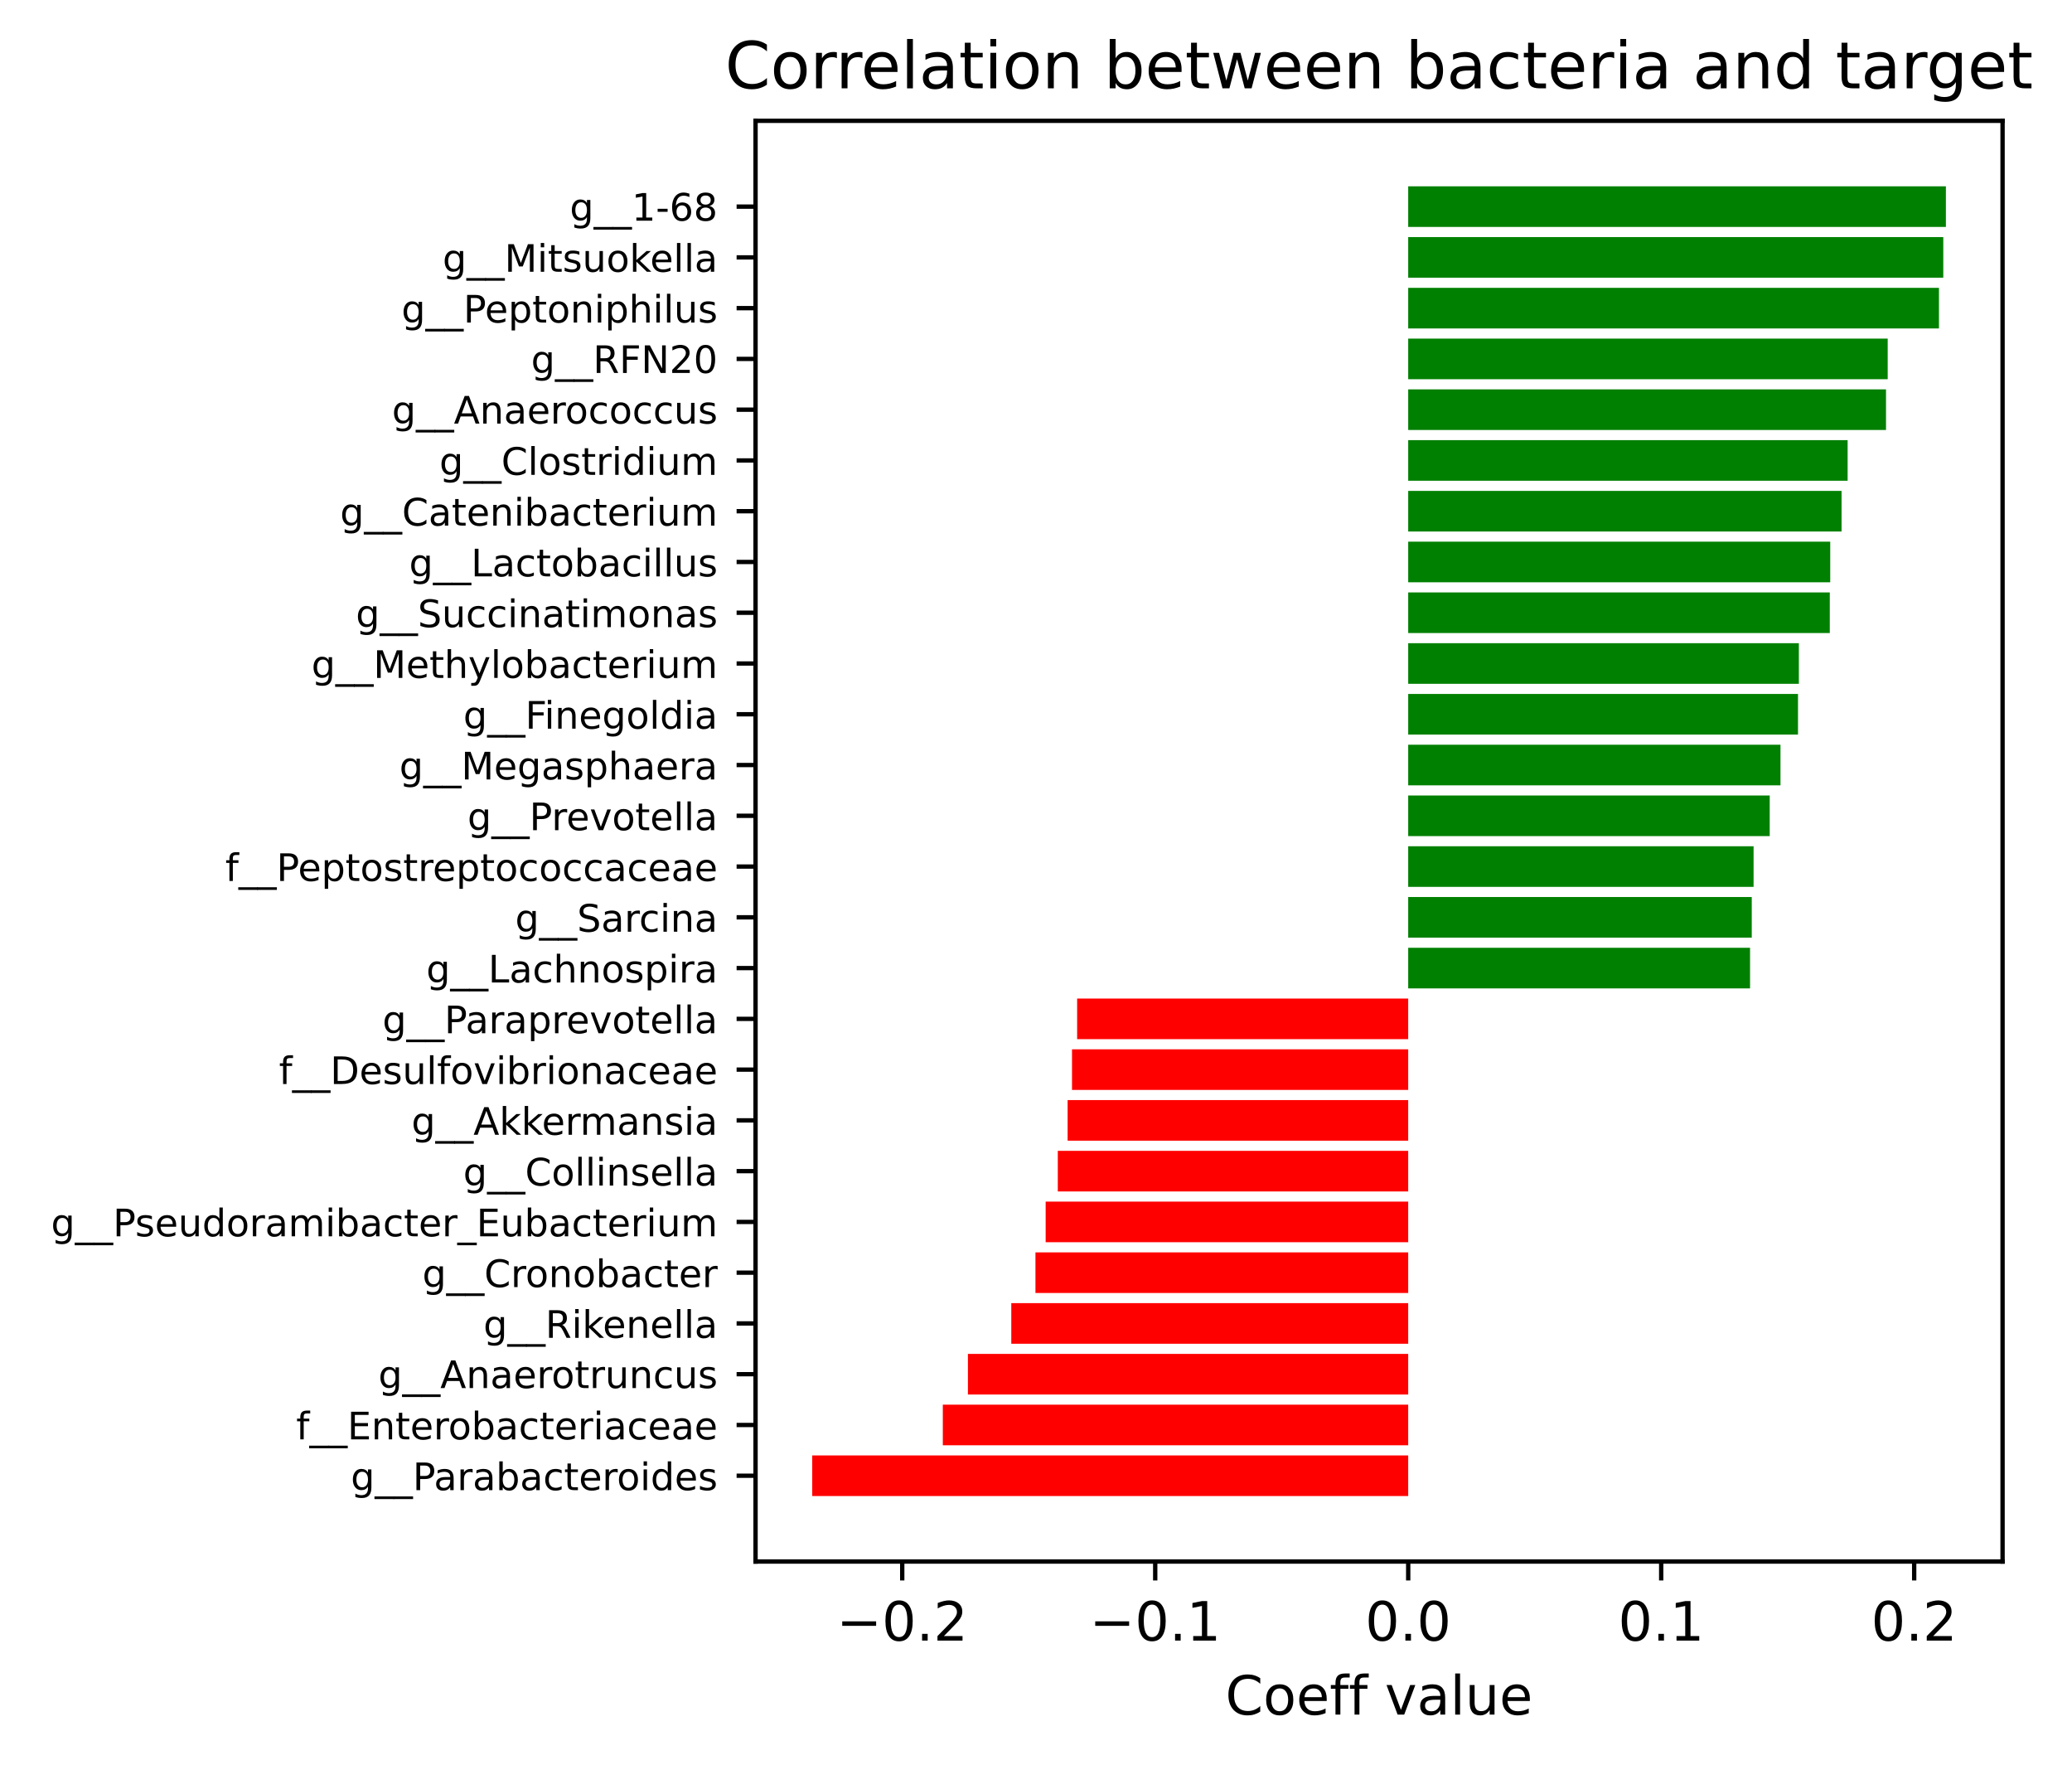 <?xml version="1.0" encoding="utf-8" standalone="no"?>
<!DOCTYPE svg PUBLIC "-//W3C//DTD SVG 1.1//EN"
  "http://www.w3.org/Graphics/SVG/1.1/DTD/svg11.dtd">
<!-- Created with matplotlib (https://matplotlib.org/) -->
<svg height="325.986pt" version="1.1" viewBox="0 0 382.824 325.986" width="382.824pt" xmlns="http://www.w3.org/2000/svg" xmlns:xlink="http://www.w3.org/1999/xlink">
 <defs>
  <style type="text/css">
*{stroke-linecap:butt;stroke-linejoin:round;}
  </style>
 </defs>
 <g id="figure_1">
  <g id="patch_1">
   <path d="M 0 325.986 
L 382.824 325.986 
L 382.824 0 
L 0 0 
z
" style="fill:#ffffff;"/>
  </g>
  <g id="axes_1">
   <g id="patch_2">
    <path d="M 139.596 288.43 
L 369.996 288.43 
L 369.996 22.318 
L 139.596 22.318 
z
" style="fill:#ffffff;"/>
   </g>
   <g id="patch_3">
    <path clip-path="url(#p47a6e58b6a)" d="M 260.181 276.334 
L 150.069 276.334 
L 150.069 268.833 
L 260.181 268.833 
z
" style="fill:#ff0000;"/>
   </g>
   <g id="patch_4">
    <path clip-path="url(#p47a6e58b6a)" d="M 260.181 266.957 
L 174.195 266.957 
L 174.195 259.456 
L 260.181 259.456 
z
" style="fill:#ff0000;"/>
   </g>
   <g id="patch_5">
    <path clip-path="url(#p47a6e58b6a)" d="M 260.181 257.581 
L 178.832 257.581 
L 178.832 250.079 
L 260.181 250.079 
z
" style="fill:#ff0000;"/>
   </g>
   <g id="patch_6">
    <path clip-path="url(#p47a6e58b6a)" d="M 260.181 248.204 
L 186.847 248.204 
L 186.847 240.702 
L 260.181 240.702 
z
" style="fill:#ff0000;"/>
   </g>
   <g id="patch_7">
    <path clip-path="url(#p47a6e58b6a)" d="M 260.181 238.827 
L 191.311 238.827 
L 191.311 231.326 
L 260.181 231.326 
z
" style="fill:#ff0000;"/>
   </g>
   <g id="patch_8">
    <path clip-path="url(#p47a6e58b6a)" d="M 260.181 229.45 
L 193.196 229.45 
L 193.196 221.949 
L 260.181 221.949 
z
" style="fill:#ff0000;"/>
   </g>
   <g id="patch_9">
    <path clip-path="url(#p47a6e58b6a)" d="M 260.181 220.074 
L 195.44 220.074 
L 195.44 212.572 
L 260.181 212.572 
z
" style="fill:#ff0000;"/>
   </g>
   <g id="patch_10">
    <path clip-path="url(#p47a6e58b6a)" d="M 260.181 210.697 
L 197.255 210.697 
L 197.255 203.196 
L 260.181 203.196 
z
" style="fill:#ff0000;"/>
   </g>
   <g id="patch_11">
    <path clip-path="url(#p47a6e58b6a)" d="M 260.181 201.32 
L 198.065 201.32 
L 198.065 193.819 
L 260.181 193.819 
z
" style="fill:#ff0000;"/>
   </g>
   <g id="patch_12">
    <path clip-path="url(#p47a6e58b6a)" d="M 260.181 191.943 
L 199.011 191.943 
L 199.011 184.442 
L 260.181 184.442 
z
" style="fill:#ff0000;"/>
   </g>
   <g id="patch_13">
    <path clip-path="url(#p47a6e58b6a)" d="M 260.181 182.567 
L 323.341 182.567 
L 323.341 175.065 
L 260.181 175.065 
z
" style="fill:#008000;"/>
   </g>
   <g id="patch_14">
    <path clip-path="url(#p47a6e58b6a)" d="M 260.181 173.19 
L 323.655 173.19 
L 323.655 165.689 
L 260.181 165.689 
z
" style="fill:#008000;"/>
   </g>
   <g id="patch_15">
    <path clip-path="url(#p47a6e58b6a)" d="M 260.181 163.813 
L 323.992 163.813 
L 323.992 156.312 
L 260.181 156.312 
z
" style="fill:#008000;"/>
   </g>
   <g id="patch_16">
    <path clip-path="url(#p47a6e58b6a)" d="M 260.181 154.436 
L 326.975 154.436 
L 326.975 146.935 
L 260.181 146.935 
z
" style="fill:#008000;"/>
   </g>
   <g id="patch_17">
    <path clip-path="url(#p47a6e58b6a)" d="M 260.181 145.06 
L 328.964 145.06 
L 328.964 137.558 
L 260.181 137.558 
z
" style="fill:#008000;"/>
   </g>
   <g id="patch_18">
    <path clip-path="url(#p47a6e58b6a)" d="M 260.181 135.683 
L 332.199 135.683 
L 332.199 128.182 
L 260.181 128.182 
z
" style="fill:#008000;"/>
   </g>
   <g id="patch_19">
    <path clip-path="url(#p47a6e58b6a)" d="M 260.181 126.306 
L 332.36 126.306 
L 332.36 118.805 
L 260.181 118.805 
z
" style="fill:#008000;"/>
   </g>
   <g id="patch_20">
    <path clip-path="url(#p47a6e58b6a)" d="M 260.181 116.929 
L 338.073 116.929 
L 338.073 109.428 
L 260.181 109.428 
z
" style="fill:#008000;"/>
   </g>
   <g id="patch_21">
    <path clip-path="url(#p47a6e58b6a)" d="M 260.181 107.553 
L 338.154 107.553 
L 338.154 100.051 
L 260.181 100.051 
z
" style="fill:#008000;"/>
   </g>
   <g id="patch_22">
    <path clip-path="url(#p47a6e58b6a)" d="M 260.181 98.176 
L 340.247 98.176 
L 340.247 90.675 
L 260.181 90.675 
z
" style="fill:#008000;"/>
   </g>
   <g id="patch_23">
    <path clip-path="url(#p47a6e58b6a)" d="M 260.181 88.799 
L 341.369 88.799 
L 341.369 81.298 
L 260.181 81.298 
z
" style="fill:#008000;"/>
   </g>
   <g id="patch_24">
    <path clip-path="url(#p47a6e58b6a)" d="M 260.181 79.422 
L 348.46 79.422 
L 348.46 71.921 
L 260.181 71.921 
z
" style="fill:#008000;"/>
   </g>
   <g id="patch_25">
    <path clip-path="url(#p47a6e58b6a)" d="M 260.181 70.046 
L 348.772 70.046 
L 348.772 62.544 
L 260.181 62.544 
z
" style="fill:#008000;"/>
   </g>
   <g id="patch_26">
    <path clip-path="url(#p47a6e58b6a)" d="M 260.181 60.669 
L 358.243 60.669 
L 358.243 53.168 
L 260.181 53.168 
z
" style="fill:#008000;"/>
   </g>
   <g id="patch_27">
    <path clip-path="url(#p47a6e58b6a)" d="M 260.181 51.292 
L 359.041 51.292 
L 359.041 43.791 
L 260.181 43.791 
z
" style="fill:#008000;"/>
   </g>
   <g id="patch_28">
    <path clip-path="url(#p47a6e58b6a)" d="M 260.181 41.916 
L 359.524 41.916 
L 359.524 34.414 
L 260.181 34.414 
z
" style="fill:#008000;"/>
   </g>
   <g id="matplotlib.axis_1">
    <g id="xtick_1">
     <g id="line2d_1">
      <defs>
       <path d="M 0 0 
L 0 3.5 
" id="m62448e394b" style="stroke:#000000;stroke-width:0.8;"/>
      </defs>
      <g>
       <use style="stroke:#000000;stroke-width:0.8;" x="166.697" xlink:href="#m62448e394b" y="288.43"/>
      </g>
     </g>
     <g id="text_1">
      <!-- −0.2 -->
      <defs>
       <path d="M 10.594 35.5 
L 73.188 35.5 
L 73.188 27.203 
L 10.594 27.203 
z
" id="DejaVuSans-8722"/>
       <path d="M 31.781 66.406 
Q 24.172 66.406 20.328 58.906 
Q 16.5 51.422 16.5 36.375 
Q 16.5 21.391 20.328 13.891 
Q 24.172 6.391 31.781 6.391 
Q 39.453 6.391 43.281 13.891 
Q 47.125 21.391 47.125 36.375 
Q 47.125 51.422 43.281 58.906 
Q 39.453 66.406 31.781 66.406 
z
M 31.781 74.219 
Q 44.047 74.219 50.516 64.516 
Q 56.984 54.828 56.984 36.375 
Q 56.984 17.969 50.516 8.266 
Q 44.047 -1.422 31.781 -1.422 
Q 19.531 -1.422 13.062 8.266 
Q 6.594 17.969 6.594 36.375 
Q 6.594 54.828 13.062 64.516 
Q 19.531 74.219 31.781 74.219 
z
" id="DejaVuSans-48"/>
       <path d="M 10.688 12.406 
L 21 12.406 
L 21 0 
L 10.688 0 
z
" id="DejaVuSans-46"/>
       <path d="M 19.188 8.297 
L 53.609 8.297 
L 53.609 0 
L 7.328 0 
L 7.328 8.297 
Q 12.938 14.109 22.625 23.891 
Q 32.328 33.688 34.812 36.531 
Q 39.547 41.844 41.422 45.531 
Q 43.312 49.219 43.312 52.781 
Q 43.312 58.594 39.234 62.25 
Q 35.156 65.922 28.609 65.922 
Q 23.969 65.922 18.812 64.312 
Q 13.672 62.703 7.812 59.422 
L 7.812 69.391 
Q 13.766 71.781 18.938 73 
Q 24.125 74.219 28.422 74.219 
Q 39.75 74.219 46.484 68.547 
Q 53.219 62.891 53.219 53.422 
Q 53.219 48.922 51.531 44.891 
Q 49.859 40.875 45.406 35.406 
Q 44.188 33.984 37.641 27.219 
Q 31.109 20.453 19.188 8.297 
z
" id="DejaVuSans-50"/>
      </defs>
      <g transform="translate(154.555 303.029)scale(0.1 -0.1)">
       <use xlink:href="#DejaVuSans-8722"/>
       <use x="83.789" xlink:href="#DejaVuSans-48"/>
       <use x="147.412" xlink:href="#DejaVuSans-46"/>
       <use x="179.199" xlink:href="#DejaVuSans-50"/>
      </g>
     </g>
    </g>
    <g id="xtick_2">
     <g id="line2d_2">
      <g>
       <use style="stroke:#000000;stroke-width:0.8;" x="213.439" xlink:href="#m62448e394b" y="288.43"/>
      </g>
     </g>
     <g id="text_2">
      <!-- −0.1 -->
      <defs>
       <path d="M 12.406 8.297 
L 28.516 8.297 
L 28.516 63.922 
L 10.984 60.406 
L 10.984 69.391 
L 28.422 72.906 
L 38.281 72.906 
L 38.281 8.297 
L 54.391 8.297 
L 54.391 0 
L 12.406 0 
z
" id="DejaVuSans-49"/>
      </defs>
      <g transform="translate(201.298 303.029)scale(0.1 -0.1)">
       <use xlink:href="#DejaVuSans-8722"/>
       <use x="83.789" xlink:href="#DejaVuSans-48"/>
       <use x="147.412" xlink:href="#DejaVuSans-46"/>
       <use x="179.199" xlink:href="#DejaVuSans-49"/>
      </g>
     </g>
    </g>
    <g id="xtick_3">
     <g id="line2d_3">
      <g>
       <use style="stroke:#000000;stroke-width:0.8;" x="260.181" xlink:href="#m62448e394b" y="288.43"/>
      </g>
     </g>
     <g id="text_3">
      <!-- 0.0 -->
      <g transform="translate(252.23 303.029)scale(0.1 -0.1)">
       <use xlink:href="#DejaVuSans-48"/>
       <use x="63.623" xlink:href="#DejaVuSans-46"/>
       <use x="95.41" xlink:href="#DejaVuSans-48"/>
      </g>
     </g>
    </g>
    <g id="xtick_4">
     <g id="line2d_4">
      <g>
       <use style="stroke:#000000;stroke-width:0.8;" x="306.924" xlink:href="#m62448e394b" y="288.43"/>
      </g>
     </g>
     <g id="text_4">
      <!-- 0.1 -->
      <g transform="translate(298.972 303.029)scale(0.1 -0.1)">
       <use xlink:href="#DejaVuSans-48"/>
       <use x="63.623" xlink:href="#DejaVuSans-46"/>
       <use x="95.41" xlink:href="#DejaVuSans-49"/>
      </g>
     </g>
    </g>
    <g id="xtick_5">
     <g id="line2d_5">
      <g>
       <use style="stroke:#000000;stroke-width:0.8;" x="353.666" xlink:href="#m62448e394b" y="288.43"/>
      </g>
     </g>
     <g id="text_5">
      <!-- 0.2 -->
      <g transform="translate(345.714 303.029)scale(0.1 -0.1)">
       <use xlink:href="#DejaVuSans-48"/>
       <use x="63.623" xlink:href="#DejaVuSans-46"/>
       <use x="95.41" xlink:href="#DejaVuSans-50"/>
      </g>
     </g>
    </g>
    <g id="text_6">
     <!-- Coeff value -->
     <defs>
      <path d="M 64.406 67.281 
L 64.406 56.891 
Q 59.422 61.531 53.781 63.812 
Q 48.141 66.109 41.797 66.109 
Q 29.297 66.109 22.656 58.469 
Q 16.016 50.828 16.016 36.375 
Q 16.016 21.969 22.656 14.328 
Q 29.297 6.688 41.797 6.688 
Q 48.141 6.688 53.781 8.984 
Q 59.422 11.281 64.406 15.922 
L 64.406 5.609 
Q 59.234 2.094 53.438 0.328 
Q 47.656 -1.422 41.219 -1.422 
Q 24.656 -1.422 15.125 8.703 
Q 5.609 18.844 5.609 36.375 
Q 5.609 53.953 15.125 64.078 
Q 24.656 74.219 41.219 74.219 
Q 47.75 74.219 53.531 72.484 
Q 59.328 70.75 64.406 67.281 
z
" id="DejaVuSans-67"/>
      <path d="M 30.609 48.391 
Q 23.391 48.391 19.188 42.75 
Q 14.984 37.109 14.984 27.297 
Q 14.984 17.484 19.156 11.844 
Q 23.344 6.203 30.609 6.203 
Q 37.797 6.203 41.984 11.859 
Q 46.188 17.531 46.188 27.297 
Q 46.188 37.016 41.984 42.703 
Q 37.797 48.391 30.609 48.391 
z
M 30.609 56 
Q 42.328 56 49.016 48.375 
Q 55.719 40.766 55.719 27.297 
Q 55.719 13.875 49.016 6.219 
Q 42.328 -1.422 30.609 -1.422 
Q 18.844 -1.422 12.172 6.219 
Q 5.516 13.875 5.516 27.297 
Q 5.516 40.766 12.172 48.375 
Q 18.844 56 30.609 56 
z
" id="DejaVuSans-111"/>
      <path d="M 56.203 29.594 
L 56.203 25.203 
L 14.891 25.203 
Q 15.484 15.922 20.484 11.062 
Q 25.484 6.203 34.422 6.203 
Q 39.594 6.203 44.453 7.469 
Q 49.312 8.734 54.109 11.281 
L 54.109 2.781 
Q 49.266 0.734 44.188 -0.344 
Q 39.109 -1.422 33.891 -1.422 
Q 20.797 -1.422 13.156 6.188 
Q 5.516 13.812 5.516 26.812 
Q 5.516 40.234 12.766 48.109 
Q 20.016 56 32.328 56 
Q 43.359 56 49.781 48.891 
Q 56.203 41.797 56.203 29.594 
z
M 47.219 32.234 
Q 47.125 39.594 43.094 43.984 
Q 39.062 48.391 32.422 48.391 
Q 24.906 48.391 20.391 44.141 
Q 15.875 39.891 15.188 32.172 
z
" id="DejaVuSans-101"/>
      <path d="M 37.109 75.984 
L 37.109 68.5 
L 28.516 68.5 
Q 23.688 68.5 21.797 66.547 
Q 19.922 64.594 19.922 59.516 
L 19.922 54.688 
L 34.719 54.688 
L 34.719 47.703 
L 19.922 47.703 
L 19.922 0 
L 10.891 0 
L 10.891 47.703 
L 2.297 47.703 
L 2.297 54.688 
L 10.891 54.688 
L 10.891 58.5 
Q 10.891 67.625 15.141 71.797 
Q 19.391 75.984 28.609 75.984 
z
" id="DejaVuSans-102"/>
      <path id="DejaVuSans-32"/>
      <path d="M 2.984 54.688 
L 12.5 54.688 
L 29.594 8.797 
L 46.688 54.688 
L 56.203 54.688 
L 35.688 0 
L 23.484 0 
z
" id="DejaVuSans-118"/>
      <path d="M 34.281 27.484 
Q 23.391 27.484 19.188 25 
Q 14.984 22.516 14.984 16.5 
Q 14.984 11.719 18.141 8.906 
Q 21.297 6.109 26.703 6.109 
Q 34.188 6.109 38.703 11.406 
Q 43.219 16.703 43.219 25.484 
L 43.219 27.484 
z
M 52.203 31.203 
L 52.203 0 
L 43.219 0 
L 43.219 8.297 
Q 40.141 3.328 35.547 0.953 
Q 30.953 -1.422 24.312 -1.422 
Q 15.922 -1.422 10.953 3.297 
Q 6 8.016 6 15.922 
Q 6 25.141 12.172 29.828 
Q 18.359 34.516 30.609 34.516 
L 43.219 34.516 
L 43.219 35.406 
Q 43.219 41.609 39.141 45 
Q 35.062 48.391 27.688 48.391 
Q 23 48.391 18.547 47.266 
Q 14.109 46.141 10.016 43.891 
L 10.016 52.203 
Q 14.938 54.109 19.578 55.047 
Q 24.219 56 28.609 56 
Q 40.484 56 46.344 49.844 
Q 52.203 43.703 52.203 31.203 
z
" id="DejaVuSans-97"/>
      <path d="M 9.422 75.984 
L 18.406 75.984 
L 18.406 0 
L 9.422 0 
z
" id="DejaVuSans-108"/>
      <path d="M 8.5 21.578 
L 8.5 54.688 
L 17.484 54.688 
L 17.484 21.922 
Q 17.484 14.156 20.5 10.266 
Q 23.531 6.391 29.594 6.391 
Q 36.859 6.391 41.078 11.031 
Q 45.312 15.672 45.312 23.688 
L 45.312 54.688 
L 54.297 54.688 
L 54.297 0 
L 45.312 0 
L 45.312 8.406 
Q 42.047 3.422 37.719 1 
Q 33.406 -1.422 27.688 -1.422 
Q 18.266 -1.422 13.375 4.438 
Q 8.5 10.297 8.5 21.578 
z
M 31.109 56 
z
" id="DejaVuSans-117"/>
     </defs>
     <g transform="translate(226.402 316.707)scale(0.1 -0.1)">
      <use xlink:href="#DejaVuSans-67"/>
      <use x="69.824" xlink:href="#DejaVuSans-111"/>
      <use x="131.006" xlink:href="#DejaVuSans-101"/>
      <use x="192.529" xlink:href="#DejaVuSans-102"/>
      <use x="227.734" xlink:href="#DejaVuSans-102"/>
      <use x="262.939" xlink:href="#DejaVuSans-32"/>
      <use x="294.727" xlink:href="#DejaVuSans-118"/>
      <use x="353.906" xlink:href="#DejaVuSans-97"/>
      <use x="415.186" xlink:href="#DejaVuSans-108"/>
      <use x="442.969" xlink:href="#DejaVuSans-117"/>
      <use x="506.348" xlink:href="#DejaVuSans-101"/>
     </g>
    </g>
   </g>
   <g id="matplotlib.axis_2">
    <g id="ytick_1">
     <g id="line2d_6">
      <defs>
       <path d="M 0 0 
L -3.5 0 
" id="m1a3a02ea3f" style="stroke:#000000;stroke-width:0.8;"/>
      </defs>
      <g>
       <use style="stroke:#000000;stroke-width:0.8;" x="139.596" xlink:href="#m1a3a02ea3f" y="272.583"/>
      </g>
     </g>
     <g id="text_7">
      <!--  g__Parabacteroides -->
      <defs>
       <path d="M 45.406 27.984 
Q 45.406 37.75 41.375 43.109 
Q 37.359 48.484 30.078 48.484 
Q 22.859 48.484 18.828 43.109 
Q 14.797 37.75 14.797 27.984 
Q 14.797 18.266 18.828 12.891 
Q 22.859 7.516 30.078 7.516 
Q 37.359 7.516 41.375 12.891 
Q 45.406 18.266 45.406 27.984 
z
M 54.391 6.781 
Q 54.391 -7.172 48.188 -13.984 
Q 42 -20.797 29.203 -20.797 
Q 24.469 -20.797 20.266 -20.094 
Q 16.062 -19.391 12.109 -17.922 
L 12.109 -9.188 
Q 16.062 -11.328 19.922 -12.344 
Q 23.781 -13.375 27.781 -13.375 
Q 36.625 -13.375 41.016 -8.766 
Q 45.406 -4.156 45.406 5.172 
L 45.406 9.625 
Q 42.625 4.781 38.281 2.391 
Q 33.938 0 27.875 0 
Q 17.828 0 11.672 7.656 
Q 5.516 15.328 5.516 27.984 
Q 5.516 40.672 11.672 48.328 
Q 17.828 56 27.875 56 
Q 33.938 56 38.281 53.609 
Q 42.625 51.219 45.406 46.391 
L 45.406 54.688 
L 54.391 54.688 
z
" id="DejaVuSans-103"/>
       <path d="M 50.984 -16.609 
L 50.984 -23.578 
L -0.984 -23.578 
L -0.984 -16.609 
z
" id="DejaVuSans-95"/>
       <path d="M 19.672 64.797 
L 19.672 37.406 
L 32.078 37.406 
Q 38.969 37.406 42.719 40.969 
Q 46.484 44.531 46.484 51.125 
Q 46.484 57.672 42.719 61.234 
Q 38.969 64.797 32.078 64.797 
z
M 9.812 72.906 
L 32.078 72.906 
Q 44.344 72.906 50.609 67.359 
Q 56.891 61.812 56.891 51.125 
Q 56.891 40.328 50.609 34.812 
Q 44.344 29.297 32.078 29.297 
L 19.672 29.297 
L 19.672 0 
L 9.812 0 
z
" id="DejaVuSans-80"/>
       <path d="M 41.109 46.297 
Q 39.594 47.172 37.812 47.578 
Q 36.031 48 33.891 48 
Q 26.266 48 22.188 43.047 
Q 18.109 38.094 18.109 28.812 
L 18.109 0 
L 9.078 0 
L 9.078 54.688 
L 18.109 54.688 
L 18.109 46.188 
Q 20.953 51.172 25.484 53.578 
Q 30.031 56 36.531 56 
Q 37.453 56 38.578 55.875 
Q 39.703 55.766 41.062 55.516 
z
" id="DejaVuSans-114"/>
       <path d="M 48.688 27.297 
Q 48.688 37.203 44.609 42.844 
Q 40.531 48.484 33.406 48.484 
Q 26.266 48.484 22.188 42.844 
Q 18.109 37.203 18.109 27.297 
Q 18.109 17.391 22.188 11.75 
Q 26.266 6.109 33.406 6.109 
Q 40.531 6.109 44.609 11.75 
Q 48.688 17.391 48.688 27.297 
z
M 18.109 46.391 
Q 20.953 51.266 25.266 53.625 
Q 29.594 56 35.594 56 
Q 45.562 56 51.781 48.094 
Q 58.016 40.188 58.016 27.297 
Q 58.016 14.406 51.781 6.484 
Q 45.562 -1.422 35.594 -1.422 
Q 29.594 -1.422 25.266 0.953 
Q 20.953 3.328 18.109 8.203 
L 18.109 0 
L 9.078 0 
L 9.078 75.984 
L 18.109 75.984 
z
" id="DejaVuSans-98"/>
       <path d="M 48.781 52.594 
L 48.781 44.188 
Q 44.969 46.297 41.141 47.344 
Q 37.312 48.391 33.406 48.391 
Q 24.656 48.391 19.812 42.844 
Q 14.984 37.312 14.984 27.297 
Q 14.984 17.281 19.812 11.734 
Q 24.656 6.203 33.406 6.203 
Q 37.312 6.203 41.141 7.25 
Q 44.969 8.297 48.781 10.406 
L 48.781 2.094 
Q 45.016 0.344 40.984 -0.531 
Q 36.969 -1.422 32.422 -1.422 
Q 20.062 -1.422 12.781 6.344 
Q 5.516 14.109 5.516 27.297 
Q 5.516 40.672 12.859 48.328 
Q 20.219 56 33.016 56 
Q 37.156 56 41.109 55.141 
Q 45.062 54.297 48.781 52.594 
z
" id="DejaVuSans-99"/>
       <path d="M 18.312 70.219 
L 18.312 54.688 
L 36.812 54.688 
L 36.812 47.703 
L 18.312 47.703 
L 18.312 18.016 
Q 18.312 11.328 20.141 9.422 
Q 21.969 7.516 27.594 7.516 
L 36.812 7.516 
L 36.812 0 
L 27.594 0 
Q 17.188 0 13.234 3.875 
Q 9.281 7.766 9.281 18.016 
L 9.281 47.703 
L 2.688 47.703 
L 2.688 54.688 
L 9.281 54.688 
L 9.281 70.219 
z
" id="DejaVuSans-116"/>
       <path d="M 9.422 54.688 
L 18.406 54.688 
L 18.406 0 
L 9.422 0 
z
M 9.422 75.984 
L 18.406 75.984 
L 18.406 64.594 
L 9.422 64.594 
z
" id="DejaVuSans-105"/>
       <path d="M 45.406 46.391 
L 45.406 75.984 
L 54.391 75.984 
L 54.391 0 
L 45.406 0 
L 45.406 8.203 
Q 42.578 3.328 38.25 0.953 
Q 33.938 -1.422 27.875 -1.422 
Q 17.969 -1.422 11.734 6.484 
Q 5.516 14.406 5.516 27.297 
Q 5.516 40.188 11.734 48.094 
Q 17.969 56 27.875 56 
Q 33.938 56 38.25 53.625 
Q 42.578 51.266 45.406 46.391 
z
M 14.797 27.297 
Q 14.797 17.391 18.875 11.75 
Q 22.953 6.109 30.078 6.109 
Q 37.203 6.109 41.297 11.75 
Q 45.406 17.391 45.406 27.297 
Q 45.406 37.203 41.297 42.844 
Q 37.203 48.484 30.078 48.484 
Q 22.953 48.484 18.875 42.844 
Q 14.797 37.203 14.797 27.297 
z
" id="DejaVuSans-100"/>
       <path d="M 44.281 53.078 
L 44.281 44.578 
Q 40.484 46.531 36.375 47.5 
Q 32.281 48.484 27.875 48.484 
Q 21.188 48.484 17.844 46.438 
Q 14.5 44.391 14.5 40.281 
Q 14.5 37.156 16.891 35.375 
Q 19.281 33.594 26.516 31.984 
L 29.594 31.297 
Q 39.156 29.25 43.188 25.516 
Q 47.219 21.781 47.219 15.094 
Q 47.219 7.469 41.188 3.016 
Q 35.156 -1.422 24.609 -1.422 
Q 20.219 -1.422 15.453 -0.562 
Q 10.688 0.297 5.422 2 
L 5.422 11.281 
Q 10.406 8.688 15.234 7.391 
Q 20.062 6.109 24.812 6.109 
Q 31.156 6.109 34.562 8.281 
Q 37.984 10.453 37.984 14.406 
Q 37.984 18.062 35.516 20.016 
Q 33.062 21.969 24.703 23.781 
L 21.578 24.516 
Q 13.234 26.266 9.516 29.906 
Q 5.812 33.547 5.812 39.891 
Q 5.812 47.609 11.281 51.797 
Q 16.75 56 26.812 56 
Q 31.781 56 36.172 55.266 
Q 40.578 54.547 44.281 53.078 
z
" id="DejaVuSans-115"/>
      </defs>
      <g transform="translate(62.585 275.243)scale(0.07 -0.07)">
       <use xlink:href="#DejaVuSans-32"/>
       <use x="31.787" xlink:href="#DejaVuSans-103"/>
       <use x="95.264" xlink:href="#DejaVuSans-95"/>
       <use x="145.264" xlink:href="#DejaVuSans-95"/>
       <use x="195.264" xlink:href="#DejaVuSans-80"/>
       <use x="251.066" xlink:href="#DejaVuSans-97"/>
       <use x="312.346" xlink:href="#DejaVuSans-114"/>
       <use x="353.459" xlink:href="#DejaVuSans-97"/>
       <use x="414.738" xlink:href="#DejaVuSans-98"/>
       <use x="478.215" xlink:href="#DejaVuSans-97"/>
       <use x="539.494" xlink:href="#DejaVuSans-99"/>
       <use x="594.475" xlink:href="#DejaVuSans-116"/>
       <use x="633.684" xlink:href="#DejaVuSans-101"/>
       <use x="695.207" xlink:href="#DejaVuSans-114"/>
       <use x="734.07" xlink:href="#DejaVuSans-111"/>
       <use x="795.252" xlink:href="#DejaVuSans-105"/>
       <use x="823.035" xlink:href="#DejaVuSans-100"/>
       <use x="886.512" xlink:href="#DejaVuSans-101"/>
       <use x="948.035" xlink:href="#DejaVuSans-115"/>
      </g>
     </g>
    </g>
    <g id="ytick_2">
     <g id="line2d_7">
      <g>
       <use style="stroke:#000000;stroke-width:0.8;" x="139.596" xlink:href="#m1a3a02ea3f" y="263.207"/>
      </g>
     </g>
     <g id="text_8">
      <!--  f__Enterobacteriaceae -->
      <defs>
       <path d="M 9.812 72.906 
L 55.906 72.906 
L 55.906 64.594 
L 19.672 64.594 
L 19.672 43.016 
L 54.391 43.016 
L 54.391 34.719 
L 19.672 34.719 
L 19.672 8.297 
L 56.781 8.297 
L 56.781 0 
L 9.812 0 
z
" id="DejaVuSans-69"/>
       <path d="M 54.891 33.016 
L 54.891 0 
L 45.906 0 
L 45.906 32.719 
Q 45.906 40.484 42.875 44.328 
Q 39.844 48.188 33.797 48.188 
Q 26.516 48.188 22.312 43.547 
Q 18.109 38.922 18.109 30.906 
L 18.109 0 
L 9.078 0 
L 9.078 54.688 
L 18.109 54.688 
L 18.109 46.188 
Q 21.344 51.125 25.703 53.562 
Q 30.078 56 35.797 56 
Q 45.219 56 50.047 50.172 
Q 54.891 44.344 54.891 33.016 
z
" id="DejaVuSans-110"/>
      </defs>
      <g transform="translate(52.494 265.866)scale(0.07 -0.07)">
       <use xlink:href="#DejaVuSans-32"/>
       <use x="31.787" xlink:href="#DejaVuSans-102"/>
       <use x="66.992" xlink:href="#DejaVuSans-95"/>
       <use x="116.992" xlink:href="#DejaVuSans-95"/>
       <use x="166.992" xlink:href="#DejaVuSans-69"/>
       <use x="230.176" xlink:href="#DejaVuSans-110"/>
       <use x="293.555" xlink:href="#DejaVuSans-116"/>
       <use x="332.764" xlink:href="#DejaVuSans-101"/>
       <use x="394.287" xlink:href="#DejaVuSans-114"/>
       <use x="433.15" xlink:href="#DejaVuSans-111"/>
       <use x="494.332" xlink:href="#DejaVuSans-98"/>
       <use x="557.809" xlink:href="#DejaVuSans-97"/>
       <use x="619.088" xlink:href="#DejaVuSans-99"/>
       <use x="674.068" xlink:href="#DejaVuSans-116"/>
       <use x="713.277" xlink:href="#DejaVuSans-101"/>
       <use x="774.801" xlink:href="#DejaVuSans-114"/>
       <use x="815.914" xlink:href="#DejaVuSans-105"/>
       <use x="843.697" xlink:href="#DejaVuSans-97"/>
       <use x="904.977" xlink:href="#DejaVuSans-99"/>
       <use x="959.957" xlink:href="#DejaVuSans-101"/>
       <use x="1021.48" xlink:href="#DejaVuSans-97"/>
       <use x="1082.76" xlink:href="#DejaVuSans-101"/>
      </g>
     </g>
    </g>
    <g id="ytick_3">
     <g id="line2d_8">
      <g>
       <use style="stroke:#000000;stroke-width:0.8;" x="139.596" xlink:href="#m1a3a02ea3f" y="253.83"/>
      </g>
     </g>
     <g id="text_9">
      <!--  g__Anaerotruncus -->
      <defs>
       <path d="M 34.188 63.188 
L 20.797 26.906 
L 47.609 26.906 
z
M 28.609 72.906 
L 39.797 72.906 
L 67.578 0 
L 57.328 0 
L 50.688 18.703 
L 17.828 18.703 
L 11.188 0 
L 0.781 0 
z
" id="DejaVuSans-65"/>
      </defs>
      <g transform="translate(67.677 256.392)scale(0.07 -0.07)">
       <use xlink:href="#DejaVuSans-32"/>
       <use x="31.787" xlink:href="#DejaVuSans-103"/>
       <use x="95.264" xlink:href="#DejaVuSans-95"/>
       <use x="145.264" xlink:href="#DejaVuSans-95"/>
       <use x="195.264" xlink:href="#DejaVuSans-65"/>
       <use x="263.672" xlink:href="#DejaVuSans-110"/>
       <use x="327.051" xlink:href="#DejaVuSans-97"/>
       <use x="388.33" xlink:href="#DejaVuSans-101"/>
       <use x="449.854" xlink:href="#DejaVuSans-114"/>
       <use x="488.717" xlink:href="#DejaVuSans-111"/>
       <use x="549.898" xlink:href="#DejaVuSans-116"/>
       <use x="589.107" xlink:href="#DejaVuSans-114"/>
       <use x="630.221" xlink:href="#DejaVuSans-117"/>
       <use x="693.6" xlink:href="#DejaVuSans-110"/>
       <use x="756.979" xlink:href="#DejaVuSans-99"/>
       <use x="811.959" xlink:href="#DejaVuSans-117"/>
       <use x="875.338" xlink:href="#DejaVuSans-115"/>
      </g>
     </g>
    </g>
    <g id="ytick_4">
     <g id="line2d_9">
      <g>
       <use style="stroke:#000000;stroke-width:0.8;" x="139.596" xlink:href="#m1a3a02ea3f" y="244.453"/>
      </g>
     </g>
     <g id="text_10">
      <!--  g__Rikenella -->
      <defs>
       <path d="M 44.391 34.188 
Q 47.562 33.109 50.562 29.594 
Q 53.562 26.078 56.594 19.922 
L 66.609 0 
L 56 0 
L 46.688 18.703 
Q 43.062 26.031 39.672 28.422 
Q 36.281 30.812 30.422 30.812 
L 19.672 30.812 
L 19.672 0 
L 9.812 0 
L 9.812 72.906 
L 32.078 72.906 
Q 44.578 72.906 50.734 67.672 
Q 56.891 62.453 56.891 51.906 
Q 56.891 45.016 53.688 40.469 
Q 50.484 35.938 44.391 34.188 
z
M 19.672 64.797 
L 19.672 38.922 
L 32.078 38.922 
Q 39.203 38.922 42.844 42.219 
Q 46.484 45.516 46.484 51.906 
Q 46.484 58.297 42.844 61.547 
Q 39.203 64.797 32.078 64.797 
z
" id="DejaVuSans-82"/>
       <path d="M 9.078 75.984 
L 18.109 75.984 
L 18.109 31.109 
L 44.922 54.688 
L 56.391 54.688 
L 27.391 29.109 
L 57.625 0 
L 45.906 0 
L 18.109 26.703 
L 18.109 0 
L 9.078 0 
z
" id="DejaVuSans-107"/>
      </defs>
      <g transform="translate(87.09 247.113)scale(0.07 -0.07)">
       <use xlink:href="#DejaVuSans-32"/>
       <use x="31.787" xlink:href="#DejaVuSans-103"/>
       <use x="95.264" xlink:href="#DejaVuSans-95"/>
       <use x="145.264" xlink:href="#DejaVuSans-95"/>
       <use x="195.264" xlink:href="#DejaVuSans-82"/>
       <use x="264.746" xlink:href="#DejaVuSans-105"/>
       <use x="292.529" xlink:href="#DejaVuSans-107"/>
       <use x="346.814" xlink:href="#DejaVuSans-101"/>
       <use x="408.338" xlink:href="#DejaVuSans-110"/>
       <use x="471.717" xlink:href="#DejaVuSans-101"/>
       <use x="533.24" xlink:href="#DejaVuSans-108"/>
       <use x="561.023" xlink:href="#DejaVuSans-108"/>
       <use x="588.807" xlink:href="#DejaVuSans-97"/>
      </g>
     </g>
    </g>
    <g id="ytick_5">
     <g id="line2d_10">
      <g>
       <use style="stroke:#000000;stroke-width:0.8;" x="139.596" xlink:href="#m1a3a02ea3f" y="235.076"/>
      </g>
     </g>
     <g id="text_11">
      <!--  g__Cronobacter -->
      <g transform="translate(75.805 237.736)scale(0.07 -0.07)">
       <use xlink:href="#DejaVuSans-32"/>
       <use x="31.787" xlink:href="#DejaVuSans-103"/>
       <use x="95.264" xlink:href="#DejaVuSans-95"/>
       <use x="145.264" xlink:href="#DejaVuSans-95"/>
       <use x="195.264" xlink:href="#DejaVuSans-67"/>
       <use x="265.088" xlink:href="#DejaVuSans-114"/>
       <use x="303.951" xlink:href="#DejaVuSans-111"/>
       <use x="365.133" xlink:href="#DejaVuSans-110"/>
       <use x="428.512" xlink:href="#DejaVuSans-111"/>
       <use x="489.693" xlink:href="#DejaVuSans-98"/>
       <use x="553.17" xlink:href="#DejaVuSans-97"/>
       <use x="614.449" xlink:href="#DejaVuSans-99"/>
       <use x="669.43" xlink:href="#DejaVuSans-116"/>
       <use x="708.639" xlink:href="#DejaVuSans-101"/>
       <use x="770.162" xlink:href="#DejaVuSans-114"/>
      </g>
     </g>
    </g>
    <g id="ytick_6">
     <g id="line2d_11">
      <g>
       <use style="stroke:#000000;stroke-width:0.8;" x="139.596" xlink:href="#m1a3a02ea3f" y="225.7"/>
      </g>
     </g>
     <g id="text_12">
      <!--  g__Pseudoramibacter_Eubacterium -->
      <defs>
       <path d="M 52 44.188 
Q 55.375 50.25 60.062 53.125 
Q 64.75 56 71.094 56 
Q 79.641 56 84.281 50.016 
Q 88.922 44.047 88.922 33.016 
L 88.922 0 
L 79.891 0 
L 79.891 32.719 
Q 79.891 40.578 77.094 44.375 
Q 74.312 48.188 68.609 48.188 
Q 61.625 48.188 57.562 43.547 
Q 53.516 38.922 53.516 30.906 
L 53.516 0 
L 44.484 0 
L 44.484 32.719 
Q 44.484 40.625 41.703 44.406 
Q 38.922 48.188 33.109 48.188 
Q 26.219 48.188 22.156 43.531 
Q 18.109 38.875 18.109 30.906 
L 18.109 0 
L 9.078 0 
L 9.078 54.688 
L 18.109 54.688 
L 18.109 46.188 
Q 21.188 51.219 25.484 53.609 
Q 29.781 56 35.688 56 
Q 41.656 56 45.828 52.969 
Q 50 49.953 52 44.188 
z
" id="DejaVuSans-109"/>
      </defs>
      <g transform="translate(7.2 228.359)scale(0.07 -0.07)">
       <use xlink:href="#DejaVuSans-32"/>
       <use x="31.787" xlink:href="#DejaVuSans-103"/>
       <use x="95.264" xlink:href="#DejaVuSans-95"/>
       <use x="145.264" xlink:href="#DejaVuSans-95"/>
       <use x="195.264" xlink:href="#DejaVuSans-80"/>
       <use x="253.816" xlink:href="#DejaVuSans-115"/>
       <use x="305.916" xlink:href="#DejaVuSans-101"/>
       <use x="367.439" xlink:href="#DejaVuSans-117"/>
       <use x="430.818" xlink:href="#DejaVuSans-100"/>
       <use x="494.295" xlink:href="#DejaVuSans-111"/>
       <use x="555.477" xlink:href="#DejaVuSans-114"/>
       <use x="596.59" xlink:href="#DejaVuSans-97"/>
       <use x="657.869" xlink:href="#DejaVuSans-109"/>
       <use x="755.281" xlink:href="#DejaVuSans-105"/>
       <use x="783.064" xlink:href="#DejaVuSans-98"/>
       <use x="846.541" xlink:href="#DejaVuSans-97"/>
       <use x="907.82" xlink:href="#DejaVuSans-99"/>
       <use x="962.801" xlink:href="#DejaVuSans-116"/>
       <use x="1002.01" xlink:href="#DejaVuSans-101"/>
       <use x="1063.533" xlink:href="#DejaVuSans-114"/>
       <use x="1104.646" xlink:href="#DejaVuSans-95"/>
       <use x="1154.646" xlink:href="#DejaVuSans-69"/>
       <use x="1217.83" xlink:href="#DejaVuSans-117"/>
       <use x="1281.209" xlink:href="#DejaVuSans-98"/>
       <use x="1344.686" xlink:href="#DejaVuSans-97"/>
       <use x="1405.965" xlink:href="#DejaVuSans-99"/>
       <use x="1460.945" xlink:href="#DejaVuSans-116"/>
       <use x="1500.154" xlink:href="#DejaVuSans-101"/>
       <use x="1561.678" xlink:href="#DejaVuSans-114"/>
       <use x="1602.791" xlink:href="#DejaVuSans-105"/>
       <use x="1630.574" xlink:href="#DejaVuSans-117"/>
       <use x="1693.953" xlink:href="#DejaVuSans-109"/>
      </g>
     </g>
    </g>
    <g id="ytick_7">
     <g id="line2d_12">
      <g>
       <use style="stroke:#000000;stroke-width:0.8;" x="139.596" xlink:href="#m1a3a02ea3f" y="216.323"/>
      </g>
     </g>
     <g id="text_13">
      <!--  g__Collinsella -->
      <g transform="translate(83.353 218.982)scale(0.07 -0.07)">
       <use xlink:href="#DejaVuSans-32"/>
       <use x="31.787" xlink:href="#DejaVuSans-103"/>
       <use x="95.264" xlink:href="#DejaVuSans-95"/>
       <use x="145.264" xlink:href="#DejaVuSans-95"/>
       <use x="195.264" xlink:href="#DejaVuSans-67"/>
       <use x="265.088" xlink:href="#DejaVuSans-111"/>
       <use x="326.27" xlink:href="#DejaVuSans-108"/>
       <use x="354.053" xlink:href="#DejaVuSans-108"/>
       <use x="381.836" xlink:href="#DejaVuSans-105"/>
       <use x="409.619" xlink:href="#DejaVuSans-110"/>
       <use x="472.998" xlink:href="#DejaVuSans-115"/>
       <use x="525.098" xlink:href="#DejaVuSans-101"/>
       <use x="586.621" xlink:href="#DejaVuSans-108"/>
       <use x="614.404" xlink:href="#DejaVuSans-108"/>
       <use x="642.188" xlink:href="#DejaVuSans-97"/>
      </g>
     </g>
    </g>
    <g id="ytick_8">
     <g id="line2d_13">
      <g>
       <use style="stroke:#000000;stroke-width:0.8;" x="139.596" xlink:href="#m1a3a02ea3f" y="206.946"/>
      </g>
     </g>
     <g id="text_14">
      <!--  g__Akkermansia -->
      <g transform="translate(73.798 209.606)scale(0.07 -0.07)">
       <use xlink:href="#DejaVuSans-32"/>
       <use x="31.787" xlink:href="#DejaVuSans-103"/>
       <use x="95.264" xlink:href="#DejaVuSans-95"/>
       <use x="145.264" xlink:href="#DejaVuSans-95"/>
       <use x="195.264" xlink:href="#DejaVuSans-65"/>
       <use x="263.672" xlink:href="#DejaVuSans-107"/>
       <use x="321.582" xlink:href="#DejaVuSans-107"/>
       <use x="375.867" xlink:href="#DejaVuSans-101"/>
       <use x="437.391" xlink:href="#DejaVuSans-114"/>
       <use x="476.754" xlink:href="#DejaVuSans-109"/>
       <use x="574.166" xlink:href="#DejaVuSans-97"/>
       <use x="635.445" xlink:href="#DejaVuSans-110"/>
       <use x="698.824" xlink:href="#DejaVuSans-115"/>
       <use x="750.924" xlink:href="#DejaVuSans-105"/>
       <use x="778.707" xlink:href="#DejaVuSans-97"/>
      </g>
     </g>
    </g>
    <g id="ytick_9">
     <g id="line2d_14">
      <g>
       <use style="stroke:#000000;stroke-width:0.8;" x="139.596" xlink:href="#m1a3a02ea3f" y="197.569"/>
      </g>
     </g>
     <g id="text_15">
      <!--  f__Desulfovibrionaceae -->
      <defs>
       <path d="M 19.672 64.797 
L 19.672 8.109 
L 31.594 8.109 
Q 46.688 8.109 53.688 14.938 
Q 60.688 21.781 60.688 36.531 
Q 60.688 51.172 53.688 57.984 
Q 46.688 64.797 31.594 64.797 
z
M 9.812 72.906 
L 30.078 72.906 
Q 51.266 72.906 61.172 64.094 
Q 71.094 55.281 71.094 36.531 
Q 71.094 17.672 61.125 8.828 
Q 51.172 0 30.078 0 
L 9.812 0 
z
" id="DejaVuSans-68"/>
      </defs>
      <g transform="translate(49.319 200.229)scale(0.07 -0.07)">
       <use xlink:href="#DejaVuSans-32"/>
       <use x="31.787" xlink:href="#DejaVuSans-102"/>
       <use x="66.992" xlink:href="#DejaVuSans-95"/>
       <use x="116.992" xlink:href="#DejaVuSans-95"/>
       <use x="166.992" xlink:href="#DejaVuSans-68"/>
       <use x="243.994" xlink:href="#DejaVuSans-101"/>
       <use x="305.518" xlink:href="#DejaVuSans-115"/>
       <use x="357.617" xlink:href="#DejaVuSans-117"/>
       <use x="420.996" xlink:href="#DejaVuSans-108"/>
       <use x="448.779" xlink:href="#DejaVuSans-102"/>
       <use x="483.984" xlink:href="#DejaVuSans-111"/>
       <use x="545.166" xlink:href="#DejaVuSans-118"/>
       <use x="604.346" xlink:href="#DejaVuSans-105"/>
       <use x="632.129" xlink:href="#DejaVuSans-98"/>
       <use x="695.605" xlink:href="#DejaVuSans-114"/>
       <use x="736.719" xlink:href="#DejaVuSans-105"/>
       <use x="764.502" xlink:href="#DejaVuSans-111"/>
       <use x="825.684" xlink:href="#DejaVuSans-110"/>
       <use x="889.062" xlink:href="#DejaVuSans-97"/>
       <use x="950.342" xlink:href="#DejaVuSans-99"/>
       <use x="1005.322" xlink:href="#DejaVuSans-101"/>
       <use x="1066.846" xlink:href="#DejaVuSans-97"/>
       <use x="1128.125" xlink:href="#DejaVuSans-101"/>
      </g>
     </g>
    </g>
    <g id="ytick_10">
     <g id="line2d_15">
      <g>
       <use style="stroke:#000000;stroke-width:0.8;" x="139.596" xlink:href="#m1a3a02ea3f" y="188.193"/>
      </g>
     </g>
     <g id="text_16">
      <!--  g__Paraprevotella -->
      <defs>
       <path d="M 18.109 8.203 
L 18.109 -20.797 
L 9.078 -20.797 
L 9.078 54.688 
L 18.109 54.688 
L 18.109 46.391 
Q 20.953 51.266 25.266 53.625 
Q 29.594 56 35.594 56 
Q 45.562 56 51.781 48.094 
Q 58.016 40.188 58.016 27.297 
Q 58.016 14.406 51.781 6.484 
Q 45.562 -1.422 35.594 -1.422 
Q 29.594 -1.422 25.266 0.953 
Q 20.953 3.328 18.109 8.203 
z
M 48.688 27.297 
Q 48.688 37.203 44.609 42.844 
Q 40.531 48.484 33.406 48.484 
Q 26.266 48.484 22.188 42.844 
Q 18.109 37.203 18.109 27.297 
Q 18.109 17.391 22.188 11.75 
Q 26.266 6.109 33.406 6.109 
Q 40.531 6.109 44.609 11.75 
Q 48.688 17.391 48.688 27.297 
z
" id="DejaVuSans-112"/>
      </defs>
      <g transform="translate(68.437 190.852)scale(0.07 -0.07)">
       <use xlink:href="#DejaVuSans-32"/>
       <use x="31.787" xlink:href="#DejaVuSans-103"/>
       <use x="95.264" xlink:href="#DejaVuSans-95"/>
       <use x="145.264" xlink:href="#DejaVuSans-95"/>
       <use x="195.264" xlink:href="#DejaVuSans-80"/>
       <use x="251.066" xlink:href="#DejaVuSans-97"/>
       <use x="312.346" xlink:href="#DejaVuSans-114"/>
       <use x="353.459" xlink:href="#DejaVuSans-97"/>
       <use x="414.738" xlink:href="#DejaVuSans-112"/>
       <use x="478.215" xlink:href="#DejaVuSans-114"/>
       <use x="517.078" xlink:href="#DejaVuSans-101"/>
       <use x="578.602" xlink:href="#DejaVuSans-118"/>
       <use x="637.781" xlink:href="#DejaVuSans-111"/>
       <use x="698.963" xlink:href="#DejaVuSans-116"/>
       <use x="738.172" xlink:href="#DejaVuSans-101"/>
       <use x="799.695" xlink:href="#DejaVuSans-108"/>
       <use x="827.479" xlink:href="#DejaVuSans-108"/>
       <use x="855.262" xlink:href="#DejaVuSans-97"/>
      </g>
     </g>
    </g>
    <g id="ytick_11">
     <g id="line2d_16">
      <g>
       <use style="stroke:#000000;stroke-width:0.8;" x="139.596" xlink:href="#m1a3a02ea3f" y="178.816"/>
      </g>
     </g>
     <g id="text_17">
      <!--  g__Lachnospira -->
      <defs>
       <path d="M 9.812 72.906 
L 19.672 72.906 
L 19.672 8.297 
L 55.172 8.297 
L 55.172 0 
L 9.812 0 
z
" id="DejaVuSans-76"/>
       <path d="M 54.891 33.016 
L 54.891 0 
L 45.906 0 
L 45.906 32.719 
Q 45.906 40.484 42.875 44.328 
Q 39.844 48.188 33.797 48.188 
Q 26.516 48.188 22.312 43.547 
Q 18.109 38.922 18.109 30.906 
L 18.109 0 
L 9.078 0 
L 9.078 75.984 
L 18.109 75.984 
L 18.109 46.188 
Q 21.344 51.125 25.703 53.562 
Q 30.078 56 35.797 56 
Q 45.219 56 50.047 50.172 
Q 54.891 44.344 54.891 33.016 
z
" id="DejaVuSans-104"/>
      </defs>
      <g transform="translate(76.531 181.475)scale(0.07 -0.07)">
       <use xlink:href="#DejaVuSans-32"/>
       <use x="31.787" xlink:href="#DejaVuSans-103"/>
       <use x="95.264" xlink:href="#DejaVuSans-95"/>
       <use x="145.264" xlink:href="#DejaVuSans-95"/>
       <use x="195.264" xlink:href="#DejaVuSans-76"/>
       <use x="250.977" xlink:href="#DejaVuSans-97"/>
       <use x="312.256" xlink:href="#DejaVuSans-99"/>
       <use x="367.236" xlink:href="#DejaVuSans-104"/>
       <use x="430.615" xlink:href="#DejaVuSans-110"/>
       <use x="493.994" xlink:href="#DejaVuSans-111"/>
       <use x="555.176" xlink:href="#DejaVuSans-115"/>
       <use x="607.275" xlink:href="#DejaVuSans-112"/>
       <use x="670.752" xlink:href="#DejaVuSans-105"/>
       <use x="698.535" xlink:href="#DejaVuSans-114"/>
       <use x="739.648" xlink:href="#DejaVuSans-97"/>
      </g>
     </g>
    </g>
    <g id="ytick_12">
     <g id="line2d_17">
      <g>
       <use style="stroke:#000000;stroke-width:0.8;" x="139.596" xlink:href="#m1a3a02ea3f" y="169.439"/>
      </g>
     </g>
     <g id="text_18">
      <!--  g__Sarcina -->
      <defs>
       <path d="M 53.516 70.516 
L 53.516 60.891 
Q 47.906 63.578 42.922 64.891 
Q 37.938 66.219 33.297 66.219 
Q 25.25 66.219 20.875 63.094 
Q 16.5 59.969 16.5 54.203 
Q 16.5 49.359 19.406 46.891 
Q 22.312 44.438 30.422 42.922 
L 36.375 41.703 
Q 47.406 39.594 52.656 34.297 
Q 57.906 29 57.906 20.125 
Q 57.906 9.516 50.797 4.047 
Q 43.703 -1.422 29.984 -1.422 
Q 24.812 -1.422 18.969 -0.25 
Q 13.141 0.922 6.891 3.219 
L 6.891 13.375 
Q 12.891 10.016 18.656 8.297 
Q 24.422 6.594 29.984 6.594 
Q 38.422 6.594 43.016 9.906 
Q 47.609 13.234 47.609 19.391 
Q 47.609 24.75 44.312 27.781 
Q 41.016 30.812 33.5 32.328 
L 27.484 33.5 
Q 16.453 35.688 11.516 40.375 
Q 6.594 45.062 6.594 53.422 
Q 6.594 63.094 13.406 68.656 
Q 20.219 74.219 32.172 74.219 
Q 37.312 74.219 42.625 73.281 
Q 47.953 72.359 53.516 70.516 
z
" id="DejaVuSans-83"/>
      </defs>
      <g transform="translate(92.954 172.099)scale(0.07 -0.07)">
       <use xlink:href="#DejaVuSans-32"/>
       <use x="31.787" xlink:href="#DejaVuSans-103"/>
       <use x="95.264" xlink:href="#DejaVuSans-95"/>
       <use x="145.264" xlink:href="#DejaVuSans-95"/>
       <use x="195.264" xlink:href="#DejaVuSans-83"/>
       <use x="258.74" xlink:href="#DejaVuSans-97"/>
       <use x="320.02" xlink:href="#DejaVuSans-114"/>
       <use x="358.883" xlink:href="#DejaVuSans-99"/>
       <use x="413.863" xlink:href="#DejaVuSans-105"/>
       <use x="441.646" xlink:href="#DejaVuSans-110"/>
       <use x="505.025" xlink:href="#DejaVuSans-97"/>
      </g>
     </g>
    </g>
    <g id="ytick_13">
     <g id="line2d_18">
      <g>
       <use style="stroke:#000000;stroke-width:0.8;" x="139.596" xlink:href="#m1a3a02ea3f" y="160.062"/>
      </g>
     </g>
     <g id="text_19">
      <!--  f__Peptostreptococcaceae -->
      <g transform="translate(39.4 162.722)scale(0.07 -0.07)">
       <use xlink:href="#DejaVuSans-32"/>
       <use x="31.787" xlink:href="#DejaVuSans-102"/>
       <use x="66.992" xlink:href="#DejaVuSans-95"/>
       <use x="116.992" xlink:href="#DejaVuSans-95"/>
       <use x="166.992" xlink:href="#DejaVuSans-80"/>
       <use x="223.67" xlink:href="#DejaVuSans-101"/>
       <use x="285.193" xlink:href="#DejaVuSans-112"/>
       <use x="348.67" xlink:href="#DejaVuSans-116"/>
       <use x="387.879" xlink:href="#DejaVuSans-111"/>
       <use x="449.061" xlink:href="#DejaVuSans-115"/>
       <use x="501.16" xlink:href="#DejaVuSans-116"/>
       <use x="540.369" xlink:href="#DejaVuSans-114"/>
       <use x="579.232" xlink:href="#DejaVuSans-101"/>
       <use x="640.756" xlink:href="#DejaVuSans-112"/>
       <use x="704.232" xlink:href="#DejaVuSans-116"/>
       <use x="743.441" xlink:href="#DejaVuSans-111"/>
       <use x="804.623" xlink:href="#DejaVuSans-99"/>
       <use x="859.604" xlink:href="#DejaVuSans-111"/>
       <use x="920.785" xlink:href="#DejaVuSans-99"/>
       <use x="975.766" xlink:href="#DejaVuSans-99"/>
       <use x="1030.746" xlink:href="#DejaVuSans-97"/>
       <use x="1092.025" xlink:href="#DejaVuSans-99"/>
       <use x="1147.006" xlink:href="#DejaVuSans-101"/>
       <use x="1208.529" xlink:href="#DejaVuSans-97"/>
       <use x="1269.809" xlink:href="#DejaVuSans-101"/>
      </g>
     </g>
    </g>
    <g id="ytick_14">
     <g id="line2d_19">
      <g>
       <use style="stroke:#000000;stroke-width:0.8;" x="139.596" xlink:href="#m1a3a02ea3f" y="150.686"/>
      </g>
     </g>
     <g id="text_20">
      <!--  g__Prevotella -->
      <g transform="translate(84.145 153.345)scale(0.07 -0.07)">
       <use xlink:href="#DejaVuSans-32"/>
       <use x="31.787" xlink:href="#DejaVuSans-103"/>
       <use x="95.264" xlink:href="#DejaVuSans-95"/>
       <use x="145.264" xlink:href="#DejaVuSans-95"/>
       <use x="195.264" xlink:href="#DejaVuSans-80"/>
       <use x="253.816" xlink:href="#DejaVuSans-114"/>
       <use x="292.68" xlink:href="#DejaVuSans-101"/>
       <use x="354.203" xlink:href="#DejaVuSans-118"/>
       <use x="413.383" xlink:href="#DejaVuSans-111"/>
       <use x="474.564" xlink:href="#DejaVuSans-116"/>
       <use x="513.773" xlink:href="#DejaVuSans-101"/>
       <use x="575.297" xlink:href="#DejaVuSans-108"/>
       <use x="603.08" xlink:href="#DejaVuSans-108"/>
       <use x="630.863" xlink:href="#DejaVuSans-97"/>
      </g>
     </g>
    </g>
    <g id="ytick_15">
     <g id="line2d_20">
      <g>
       <use style="stroke:#000000;stroke-width:0.8;" x="139.596" xlink:href="#m1a3a02ea3f" y="141.309"/>
      </g>
     </g>
     <g id="text_21">
      <!--  g__Megasphaera -->
      <defs>
       <path d="M 9.812 72.906 
L 24.516 72.906 
L 43.109 23.297 
L 61.812 72.906 
L 76.516 72.906 
L 76.516 0 
L 66.891 0 
L 66.891 64.016 
L 48.094 14.016 
L 38.188 14.016 
L 19.391 64.016 
L 19.391 0 
L 9.812 0 
z
" id="DejaVuSans-77"/>
      </defs>
      <g transform="translate(71.556 143.968)scale(0.07 -0.07)">
       <use xlink:href="#DejaVuSans-32"/>
       <use x="31.787" xlink:href="#DejaVuSans-103"/>
       <use x="95.264" xlink:href="#DejaVuSans-95"/>
       <use x="145.264" xlink:href="#DejaVuSans-95"/>
       <use x="195.264" xlink:href="#DejaVuSans-77"/>
       <use x="281.543" xlink:href="#DejaVuSans-101"/>
       <use x="343.066" xlink:href="#DejaVuSans-103"/>
       <use x="406.543" xlink:href="#DejaVuSans-97"/>
       <use x="467.822" xlink:href="#DejaVuSans-115"/>
       <use x="519.922" xlink:href="#DejaVuSans-112"/>
       <use x="583.398" xlink:href="#DejaVuSans-104"/>
       <use x="646.777" xlink:href="#DejaVuSans-97"/>
       <use x="708.057" xlink:href="#DejaVuSans-101"/>
       <use x="769.58" xlink:href="#DejaVuSans-114"/>
       <use x="810.693" xlink:href="#DejaVuSans-97"/>
      </g>
     </g>
    </g>
    <g id="ytick_16">
     <g id="line2d_21">
      <g>
       <use style="stroke:#000000;stroke-width:0.8;" x="139.596" xlink:href="#m1a3a02ea3f" y="131.932"/>
      </g>
     </g>
     <g id="text_22">
      <!--  g__Finegoldia -->
      <defs>
       <path d="M 9.812 72.906 
L 51.703 72.906 
L 51.703 64.594 
L 19.672 64.594 
L 19.672 43.109 
L 48.578 43.109 
L 48.578 34.812 
L 19.672 34.812 
L 19.672 0 
L 9.812 0 
z
" id="DejaVuSans-70"/>
      </defs>
      <g transform="translate(83.371 134.592)scale(0.07 -0.07)">
       <use xlink:href="#DejaVuSans-32"/>
       <use x="31.787" xlink:href="#DejaVuSans-103"/>
       <use x="95.264" xlink:href="#DejaVuSans-95"/>
       <use x="145.264" xlink:href="#DejaVuSans-95"/>
       <use x="195.264" xlink:href="#DejaVuSans-70"/>
       <use x="245.533" xlink:href="#DejaVuSans-105"/>
       <use x="273.316" xlink:href="#DejaVuSans-110"/>
       <use x="336.695" xlink:href="#DejaVuSans-101"/>
       <use x="398.219" xlink:href="#DejaVuSans-103"/>
       <use x="461.695" xlink:href="#DejaVuSans-111"/>
       <use x="522.877" xlink:href="#DejaVuSans-108"/>
       <use x="550.66" xlink:href="#DejaVuSans-100"/>
       <use x="614.137" xlink:href="#DejaVuSans-105"/>
       <use x="641.92" xlink:href="#DejaVuSans-97"/>
      </g>
     </g>
    </g>
    <g id="ytick_17">
     <g id="line2d_22">
      <g>
       <use style="stroke:#000000;stroke-width:0.8;" x="139.596" xlink:href="#m1a3a02ea3f" y="122.556"/>
      </g>
     </g>
     <g id="text_23">
      <!--  g__Methylobacterium -->
      <defs>
       <path d="M 32.172 -5.078 
Q 28.375 -14.844 24.75 -17.812 
Q 21.141 -20.797 15.094 -20.797 
L 7.906 -20.797 
L 7.906 -13.281 
L 13.188 -13.281 
Q 16.891 -13.281 18.938 -11.516 
Q 21 -9.766 23.484 -3.219 
L 25.094 0.875 
L 2.984 54.688 
L 12.5 54.688 
L 29.594 11.922 
L 46.688 54.688 
L 56.203 54.688 
z
" id="DejaVuSans-121"/>
      </defs>
      <g transform="translate(55.318 125.215)scale(0.07 -0.07)">
       <use xlink:href="#DejaVuSans-32"/>
       <use x="31.787" xlink:href="#DejaVuSans-103"/>
       <use x="95.264" xlink:href="#DejaVuSans-95"/>
       <use x="145.264" xlink:href="#DejaVuSans-95"/>
       <use x="195.264" xlink:href="#DejaVuSans-77"/>
       <use x="281.543" xlink:href="#DejaVuSans-101"/>
       <use x="343.066" xlink:href="#DejaVuSans-116"/>
       <use x="382.275" xlink:href="#DejaVuSans-104"/>
       <use x="445.654" xlink:href="#DejaVuSans-121"/>
       <use x="504.834" xlink:href="#DejaVuSans-108"/>
       <use x="532.617" xlink:href="#DejaVuSans-111"/>
       <use x="593.799" xlink:href="#DejaVuSans-98"/>
       <use x="657.275" xlink:href="#DejaVuSans-97"/>
       <use x="718.555" xlink:href="#DejaVuSans-99"/>
       <use x="773.535" xlink:href="#DejaVuSans-116"/>
       <use x="812.744" xlink:href="#DejaVuSans-101"/>
       <use x="874.268" xlink:href="#DejaVuSans-114"/>
       <use x="915.381" xlink:href="#DejaVuSans-105"/>
       <use x="943.164" xlink:href="#DejaVuSans-117"/>
       <use x="1006.543" xlink:href="#DejaVuSans-109"/>
      </g>
     </g>
    </g>
    <g id="ytick_18">
     <g id="line2d_23">
      <g>
       <use style="stroke:#000000;stroke-width:0.8;" x="139.596" xlink:href="#m1a3a02ea3f" y="113.179"/>
      </g>
     </g>
     <g id="text_24">
      <!--  g__Succinatimonas -->
      <g transform="translate(63.516 115.838)scale(0.07 -0.07)">
       <use xlink:href="#DejaVuSans-32"/>
       <use x="31.787" xlink:href="#DejaVuSans-103"/>
       <use x="95.264" xlink:href="#DejaVuSans-95"/>
       <use x="145.264" xlink:href="#DejaVuSans-95"/>
       <use x="195.264" xlink:href="#DejaVuSans-83"/>
       <use x="258.74" xlink:href="#DejaVuSans-117"/>
       <use x="322.119" xlink:href="#DejaVuSans-99"/>
       <use x="377.1" xlink:href="#DejaVuSans-99"/>
       <use x="432.08" xlink:href="#DejaVuSans-105"/>
       <use x="459.863" xlink:href="#DejaVuSans-110"/>
       <use x="523.242" xlink:href="#DejaVuSans-97"/>
       <use x="584.521" xlink:href="#DejaVuSans-116"/>
       <use x="623.73" xlink:href="#DejaVuSans-105"/>
       <use x="651.514" xlink:href="#DejaVuSans-109"/>
       <use x="748.926" xlink:href="#DejaVuSans-111"/>
       <use x="810.107" xlink:href="#DejaVuSans-110"/>
       <use x="873.486" xlink:href="#DejaVuSans-97"/>
       <use x="934.766" xlink:href="#DejaVuSans-115"/>
      </g>
     </g>
    </g>
    <g id="ytick_19">
     <g id="line2d_24">
      <g>
       <use style="stroke:#000000;stroke-width:0.8;" x="139.596" xlink:href="#m1a3a02ea3f" y="103.802"/>
      </g>
     </g>
     <g id="text_25">
      <!--  g__Lactobacillus -->
      <g transform="translate(73.362 106.461)scale(0.07 -0.07)">
       <use xlink:href="#DejaVuSans-32"/>
       <use x="31.787" xlink:href="#DejaVuSans-103"/>
       <use x="95.264" xlink:href="#DejaVuSans-95"/>
       <use x="145.264" xlink:href="#DejaVuSans-95"/>
       <use x="195.264" xlink:href="#DejaVuSans-76"/>
       <use x="250.977" xlink:href="#DejaVuSans-97"/>
       <use x="312.256" xlink:href="#DejaVuSans-99"/>
       <use x="367.236" xlink:href="#DejaVuSans-116"/>
       <use x="406.445" xlink:href="#DejaVuSans-111"/>
       <use x="467.627" xlink:href="#DejaVuSans-98"/>
       <use x="531.104" xlink:href="#DejaVuSans-97"/>
       <use x="592.383" xlink:href="#DejaVuSans-99"/>
       <use x="647.363" xlink:href="#DejaVuSans-105"/>
       <use x="675.146" xlink:href="#DejaVuSans-108"/>
       <use x="702.93" xlink:href="#DejaVuSans-108"/>
       <use x="730.713" xlink:href="#DejaVuSans-117"/>
       <use x="794.092" xlink:href="#DejaVuSans-115"/>
      </g>
     </g>
    </g>
    <g id="ytick_20">
     <g id="line2d_25">
      <g>
       <use style="stroke:#000000;stroke-width:0.8;" x="139.596" xlink:href="#m1a3a02ea3f" y="94.425"/>
      </g>
     </g>
     <g id="text_26">
      <!--  g__Catenibacterium -->
      <g transform="translate(60.607 97.085)scale(0.07 -0.07)">
       <use xlink:href="#DejaVuSans-32"/>
       <use x="31.787" xlink:href="#DejaVuSans-103"/>
       <use x="95.264" xlink:href="#DejaVuSans-95"/>
       <use x="145.264" xlink:href="#DejaVuSans-95"/>
       <use x="195.264" xlink:href="#DejaVuSans-67"/>
       <use x="265.088" xlink:href="#DejaVuSans-97"/>
       <use x="326.367" xlink:href="#DejaVuSans-116"/>
       <use x="365.576" xlink:href="#DejaVuSans-101"/>
       <use x="427.1" xlink:href="#DejaVuSans-110"/>
       <use x="490.479" xlink:href="#DejaVuSans-105"/>
       <use x="518.262" xlink:href="#DejaVuSans-98"/>
       <use x="581.738" xlink:href="#DejaVuSans-97"/>
       <use x="643.018" xlink:href="#DejaVuSans-99"/>
       <use x="697.998" xlink:href="#DejaVuSans-116"/>
       <use x="737.207" xlink:href="#DejaVuSans-101"/>
       <use x="798.73" xlink:href="#DejaVuSans-114"/>
       <use x="839.844" xlink:href="#DejaVuSans-105"/>
       <use x="867.627" xlink:href="#DejaVuSans-117"/>
       <use x="931.006" xlink:href="#DejaVuSans-109"/>
      </g>
     </g>
    </g>
    <g id="ytick_21">
     <g id="line2d_26">
      <g>
       <use style="stroke:#000000;stroke-width:0.8;" x="139.596" xlink:href="#m1a3a02ea3f" y="85.049"/>
      </g>
     </g>
     <g id="text_27">
      <!--  g__Clostridium -->
      <g transform="translate(78.955 87.708)scale(0.07 -0.07)">
       <use xlink:href="#DejaVuSans-32"/>
       <use x="31.787" xlink:href="#DejaVuSans-103"/>
       <use x="95.264" xlink:href="#DejaVuSans-95"/>
       <use x="145.264" xlink:href="#DejaVuSans-95"/>
       <use x="195.264" xlink:href="#DejaVuSans-67"/>
       <use x="265.088" xlink:href="#DejaVuSans-108"/>
       <use x="292.871" xlink:href="#DejaVuSans-111"/>
       <use x="354.053" xlink:href="#DejaVuSans-115"/>
       <use x="406.152" xlink:href="#DejaVuSans-116"/>
       <use x="445.361" xlink:href="#DejaVuSans-114"/>
       <use x="486.475" xlink:href="#DejaVuSans-105"/>
       <use x="514.258" xlink:href="#DejaVuSans-100"/>
       <use x="577.734" xlink:href="#DejaVuSans-105"/>
       <use x="605.518" xlink:href="#DejaVuSans-117"/>
       <use x="668.896" xlink:href="#DejaVuSans-109"/>
      </g>
     </g>
    </g>
    <g id="ytick_22">
     <g id="line2d_27">
      <g>
       <use style="stroke:#000000;stroke-width:0.8;" x="139.596" xlink:href="#m1a3a02ea3f" y="75.672"/>
      </g>
     </g>
     <g id="text_28">
      <!--  g__Anaerococcus -->
      <g transform="translate(70.19 78.234)scale(0.07 -0.07)">
       <use xlink:href="#DejaVuSans-32"/>
       <use x="31.787" xlink:href="#DejaVuSans-103"/>
       <use x="95.264" xlink:href="#DejaVuSans-95"/>
       <use x="145.264" xlink:href="#DejaVuSans-95"/>
       <use x="195.264" xlink:href="#DejaVuSans-65"/>
       <use x="263.672" xlink:href="#DejaVuSans-110"/>
       <use x="327.051" xlink:href="#DejaVuSans-97"/>
       <use x="388.33" xlink:href="#DejaVuSans-101"/>
       <use x="449.854" xlink:href="#DejaVuSans-114"/>
       <use x="488.717" xlink:href="#DejaVuSans-111"/>
       <use x="549.898" xlink:href="#DejaVuSans-99"/>
       <use x="604.879" xlink:href="#DejaVuSans-111"/>
       <use x="666.061" xlink:href="#DejaVuSans-99"/>
       <use x="721.041" xlink:href="#DejaVuSans-99"/>
       <use x="776.021" xlink:href="#DejaVuSans-117"/>
       <use x="839.4" xlink:href="#DejaVuSans-115"/>
      </g>
     </g>
    </g>
    <g id="ytick_23">
     <g id="line2d_28">
      <g>
       <use style="stroke:#000000;stroke-width:0.8;" x="139.596" xlink:href="#m1a3a02ea3f" y="66.295"/>
      </g>
     </g>
     <g id="text_29">
      <!--  g__RFN20 -->
      <defs>
       <path d="M 9.812 72.906 
L 23.094 72.906 
L 55.422 11.922 
L 55.422 72.906 
L 64.984 72.906 
L 64.984 0 
L 51.703 0 
L 19.391 60.984 
L 19.391 0 
L 9.812 0 
z
" id="DejaVuSans-78"/>
      </defs>
      <g transform="translate(95.893 68.893)scale(0.07 -0.07)">
       <use xlink:href="#DejaVuSans-32"/>
       <use x="31.787" xlink:href="#DejaVuSans-103"/>
       <use x="95.264" xlink:href="#DejaVuSans-95"/>
       <use x="145.264" xlink:href="#DejaVuSans-95"/>
       <use x="195.264" xlink:href="#DejaVuSans-82"/>
       <use x="264.746" xlink:href="#DejaVuSans-70"/>
       <use x="322.266" xlink:href="#DejaVuSans-78"/>
       <use x="397.07" xlink:href="#DejaVuSans-50"/>
       <use x="460.693" xlink:href="#DejaVuSans-48"/>
      </g>
     </g>
    </g>
    <g id="ytick_24">
     <g id="line2d_29">
      <g>
       <use style="stroke:#000000;stroke-width:0.8;" x="139.596" xlink:href="#m1a3a02ea3f" y="56.918"/>
      </g>
     </g>
     <g id="text_30">
      <!--  g__Peptoniphilus -->
      <g transform="translate(71.949 59.578)scale(0.07 -0.07)">
       <use xlink:href="#DejaVuSans-32"/>
       <use x="31.787" xlink:href="#DejaVuSans-103"/>
       <use x="95.264" xlink:href="#DejaVuSans-95"/>
       <use x="145.264" xlink:href="#DejaVuSans-95"/>
       <use x="195.264" xlink:href="#DejaVuSans-80"/>
       <use x="251.941" xlink:href="#DejaVuSans-101"/>
       <use x="313.465" xlink:href="#DejaVuSans-112"/>
       <use x="376.941" xlink:href="#DejaVuSans-116"/>
       <use x="416.15" xlink:href="#DejaVuSans-111"/>
       <use x="477.332" xlink:href="#DejaVuSans-110"/>
       <use x="540.711" xlink:href="#DejaVuSans-105"/>
       <use x="568.494" xlink:href="#DejaVuSans-112"/>
       <use x="631.971" xlink:href="#DejaVuSans-104"/>
       <use x="695.35" xlink:href="#DejaVuSans-105"/>
       <use x="723.133" xlink:href="#DejaVuSans-108"/>
       <use x="750.916" xlink:href="#DejaVuSans-117"/>
       <use x="814.295" xlink:href="#DejaVuSans-115"/>
      </g>
     </g>
    </g>
    <g id="ytick_25">
     <g id="line2d_30">
      <g>
       <use style="stroke:#000000;stroke-width:0.8;" x="139.596" xlink:href="#m1a3a02ea3f" y="47.542"/>
      </g>
     </g>
     <g id="text_31">
      <!--  g__Mitsuokella -->
      <g transform="translate(79.547 50.201)scale(0.07 -0.07)">
       <use xlink:href="#DejaVuSans-32"/>
       <use x="31.787" xlink:href="#DejaVuSans-103"/>
       <use x="95.264" xlink:href="#DejaVuSans-95"/>
       <use x="145.264" xlink:href="#DejaVuSans-95"/>
       <use x="195.264" xlink:href="#DejaVuSans-77"/>
       <use x="281.543" xlink:href="#DejaVuSans-105"/>
       <use x="309.326" xlink:href="#DejaVuSans-116"/>
       <use x="348.535" xlink:href="#DejaVuSans-115"/>
       <use x="400.635" xlink:href="#DejaVuSans-117"/>
       <use x="464.014" xlink:href="#DejaVuSans-111"/>
       <use x="525.195" xlink:href="#DejaVuSans-107"/>
       <use x="579.48" xlink:href="#DejaVuSans-101"/>
       <use x="641.004" xlink:href="#DejaVuSans-108"/>
       <use x="668.787" xlink:href="#DejaVuSans-108"/>
       <use x="696.57" xlink:href="#DejaVuSans-97"/>
      </g>
     </g>
    </g>
    <g id="ytick_26">
     <g id="line2d_31">
      <g>
       <use style="stroke:#000000;stroke-width:0.8;" x="139.596" xlink:href="#m1a3a02ea3f" y="38.165"/>
      </g>
     </g>
     <g id="text_32">
      <!--  g__1-68 -->
      <defs>
       <path d="M 4.891 31.391 
L 31.203 31.391 
L 31.203 23.391 
L 4.891 23.391 
z
" id="DejaVuSans-45"/>
       <path d="M 33.016 40.375 
Q 26.375 40.375 22.484 35.828 
Q 18.609 31.297 18.609 23.391 
Q 18.609 15.531 22.484 10.953 
Q 26.375 6.391 33.016 6.391 
Q 39.656 6.391 43.531 10.953 
Q 47.406 15.531 47.406 23.391 
Q 47.406 31.297 43.531 35.828 
Q 39.656 40.375 33.016 40.375 
z
M 52.594 71.297 
L 52.594 62.312 
Q 48.875 64.062 45.094 64.984 
Q 41.312 65.922 37.594 65.922 
Q 27.828 65.922 22.672 59.328 
Q 17.531 52.734 16.797 39.406 
Q 19.672 43.656 24.016 45.922 
Q 28.375 48.188 33.594 48.188 
Q 44.578 48.188 50.953 41.516 
Q 57.328 34.859 57.328 23.391 
Q 57.328 12.156 50.688 5.359 
Q 44.047 -1.422 33.016 -1.422 
Q 20.359 -1.422 13.672 8.266 
Q 6.984 17.969 6.984 36.375 
Q 6.984 53.656 15.188 63.938 
Q 23.391 74.219 37.203 74.219 
Q 40.922 74.219 44.703 73.484 
Q 48.484 72.75 52.594 71.297 
z
" id="DejaVuSans-54"/>
       <path d="M 31.781 34.625 
Q 24.75 34.625 20.719 30.859 
Q 16.703 27.094 16.703 20.516 
Q 16.703 13.922 20.719 10.156 
Q 24.75 6.391 31.781 6.391 
Q 38.812 6.391 42.859 10.172 
Q 46.922 13.969 46.922 20.516 
Q 46.922 27.094 42.891 30.859 
Q 38.875 34.625 31.781 34.625 
z
M 21.922 38.812 
Q 15.578 40.375 12.031 44.719 
Q 8.5 49.078 8.5 55.328 
Q 8.5 64.062 14.719 69.141 
Q 20.953 74.219 31.781 74.219 
Q 42.672 74.219 48.875 69.141 
Q 55.078 64.062 55.078 55.328 
Q 55.078 49.078 51.531 44.719 
Q 48 40.375 41.703 38.812 
Q 48.828 37.156 52.797 32.312 
Q 56.781 27.484 56.781 20.516 
Q 56.781 9.906 50.312 4.234 
Q 43.844 -1.422 31.781 -1.422 
Q 19.734 -1.422 13.25 4.234 
Q 6.781 9.906 6.781 20.516 
Q 6.781 27.484 10.781 32.312 
Q 14.797 37.156 21.922 38.812 
z
M 18.312 54.391 
Q 18.312 48.734 21.844 45.562 
Q 25.391 42.391 31.781 42.391 
Q 38.141 42.391 41.719 45.562 
Q 45.312 48.734 45.312 54.391 
Q 45.312 60.062 41.719 63.234 
Q 38.141 66.406 31.781 66.406 
Q 25.391 66.406 21.844 63.234 
Q 18.312 60.062 18.312 54.391 
z
" id="DejaVuSans-56"/>
      </defs>
      <g transform="translate(103.041 40.762)scale(0.07 -0.07)">
       <use xlink:href="#DejaVuSans-32"/>
       <use x="31.787" xlink:href="#DejaVuSans-103"/>
       <use x="95.264" xlink:href="#DejaVuSans-95"/>
       <use x="145.264" xlink:href="#DejaVuSans-95"/>
       <use x="195.264" xlink:href="#DejaVuSans-49"/>
       <use x="258.887" xlink:href="#DejaVuSans-45"/>
       <use x="294.971" xlink:href="#DejaVuSans-54"/>
       <use x="358.594" xlink:href="#DejaVuSans-56"/>
      </g>
     </g>
    </g>
   </g>
   <g id="patch_29">
    <path d="M 139.596 288.43 
L 139.596 22.318 
" style="fill:none;stroke:#000000;stroke-linecap:square;stroke-linejoin:miter;stroke-width:0.8;"/>
   </g>
   <g id="patch_30">
    <path d="M 369.996 288.43 
L 369.996 22.318 
" style="fill:none;stroke:#000000;stroke-linecap:square;stroke-linejoin:miter;stroke-width:0.8;"/>
   </g>
   <g id="patch_31">
    <path d="M 139.596 288.43 
L 369.996 288.43 
" style="fill:none;stroke:#000000;stroke-linecap:square;stroke-linejoin:miter;stroke-width:0.8;"/>
   </g>
   <g id="patch_32">
    <path d="M 139.596 22.318 
L 369.996 22.318 
" style="fill:none;stroke:#000000;stroke-linecap:square;stroke-linejoin:miter;stroke-width:0.8;"/>
   </g>
   <g id="text_33">
    <!-- Correlation between bacteria and target -->
    <defs>
     <path d="M 4.203 54.688 
L 13.188 54.688 
L 24.422 12.016 
L 35.594 54.688 
L 46.188 54.688 
L 57.422 12.016 
L 68.609 54.688 
L 77.594 54.688 
L 63.281 0 
L 52.688 0 
L 40.922 44.828 
L 29.109 0 
L 18.5 0 
z
" id="DejaVuSans-119"/>
    </defs>
    <g transform="translate(133.968 16.318)scale(0.12 -0.12)">
     <use xlink:href="#DejaVuSans-67"/>
     <use x="69.824" xlink:href="#DejaVuSans-111"/>
     <use x="131.006" xlink:href="#DejaVuSans-114"/>
     <use x="170.369" xlink:href="#DejaVuSans-114"/>
     <use x="209.232" xlink:href="#DejaVuSans-101"/>
     <use x="270.756" xlink:href="#DejaVuSans-108"/>
     <use x="298.539" xlink:href="#DejaVuSans-97"/>
     <use x="359.818" xlink:href="#DejaVuSans-116"/>
     <use x="399.027" xlink:href="#DejaVuSans-105"/>
     <use x="426.811" xlink:href="#DejaVuSans-111"/>
     <use x="487.992" xlink:href="#DejaVuSans-110"/>
     <use x="551.371" xlink:href="#DejaVuSans-32"/>
     <use x="583.158" xlink:href="#DejaVuSans-98"/>
     <use x="646.635" xlink:href="#DejaVuSans-101"/>
     <use x="708.158" xlink:href="#DejaVuSans-116"/>
     <use x="747.367" xlink:href="#DejaVuSans-119"/>
     <use x="829.154" xlink:href="#DejaVuSans-101"/>
     <use x="890.678" xlink:href="#DejaVuSans-101"/>
     <use x="952.201" xlink:href="#DejaVuSans-110"/>
     <use x="1015.58" xlink:href="#DejaVuSans-32"/>
     <use x="1047.367" xlink:href="#DejaVuSans-98"/>
     <use x="1110.844" xlink:href="#DejaVuSans-97"/>
     <use x="1172.123" xlink:href="#DejaVuSans-99"/>
     <use x="1227.104" xlink:href="#DejaVuSans-116"/>
     <use x="1266.312" xlink:href="#DejaVuSans-101"/>
     <use x="1327.836" xlink:href="#DejaVuSans-114"/>
     <use x="1368.949" xlink:href="#DejaVuSans-105"/>
     <use x="1396.732" xlink:href="#DejaVuSans-97"/>
     <use x="1458.012" xlink:href="#DejaVuSans-32"/>
     <use x="1489.799" xlink:href="#DejaVuSans-97"/>
     <use x="1551.078" xlink:href="#DejaVuSans-110"/>
     <use x="1614.457" xlink:href="#DejaVuSans-100"/>
     <use x="1677.934" xlink:href="#DejaVuSans-32"/>
     <use x="1709.721" xlink:href="#DejaVuSans-116"/>
     <use x="1748.93" xlink:href="#DejaVuSans-97"/>
     <use x="1810.209" xlink:href="#DejaVuSans-114"/>
     <use x="1849.572" xlink:href="#DejaVuSans-103"/>
     <use x="1913.049" xlink:href="#DejaVuSans-101"/>
     <use x="1974.572" xlink:href="#DejaVuSans-116"/>
    </g>
   </g>
  </g>
 </g>
 <defs>
  <clipPath id="p47a6e58b6a">
   <rect height="266.112" width="230.4" x="139.596" y="22.318"/>
  </clipPath>
 </defs>
</svg>
